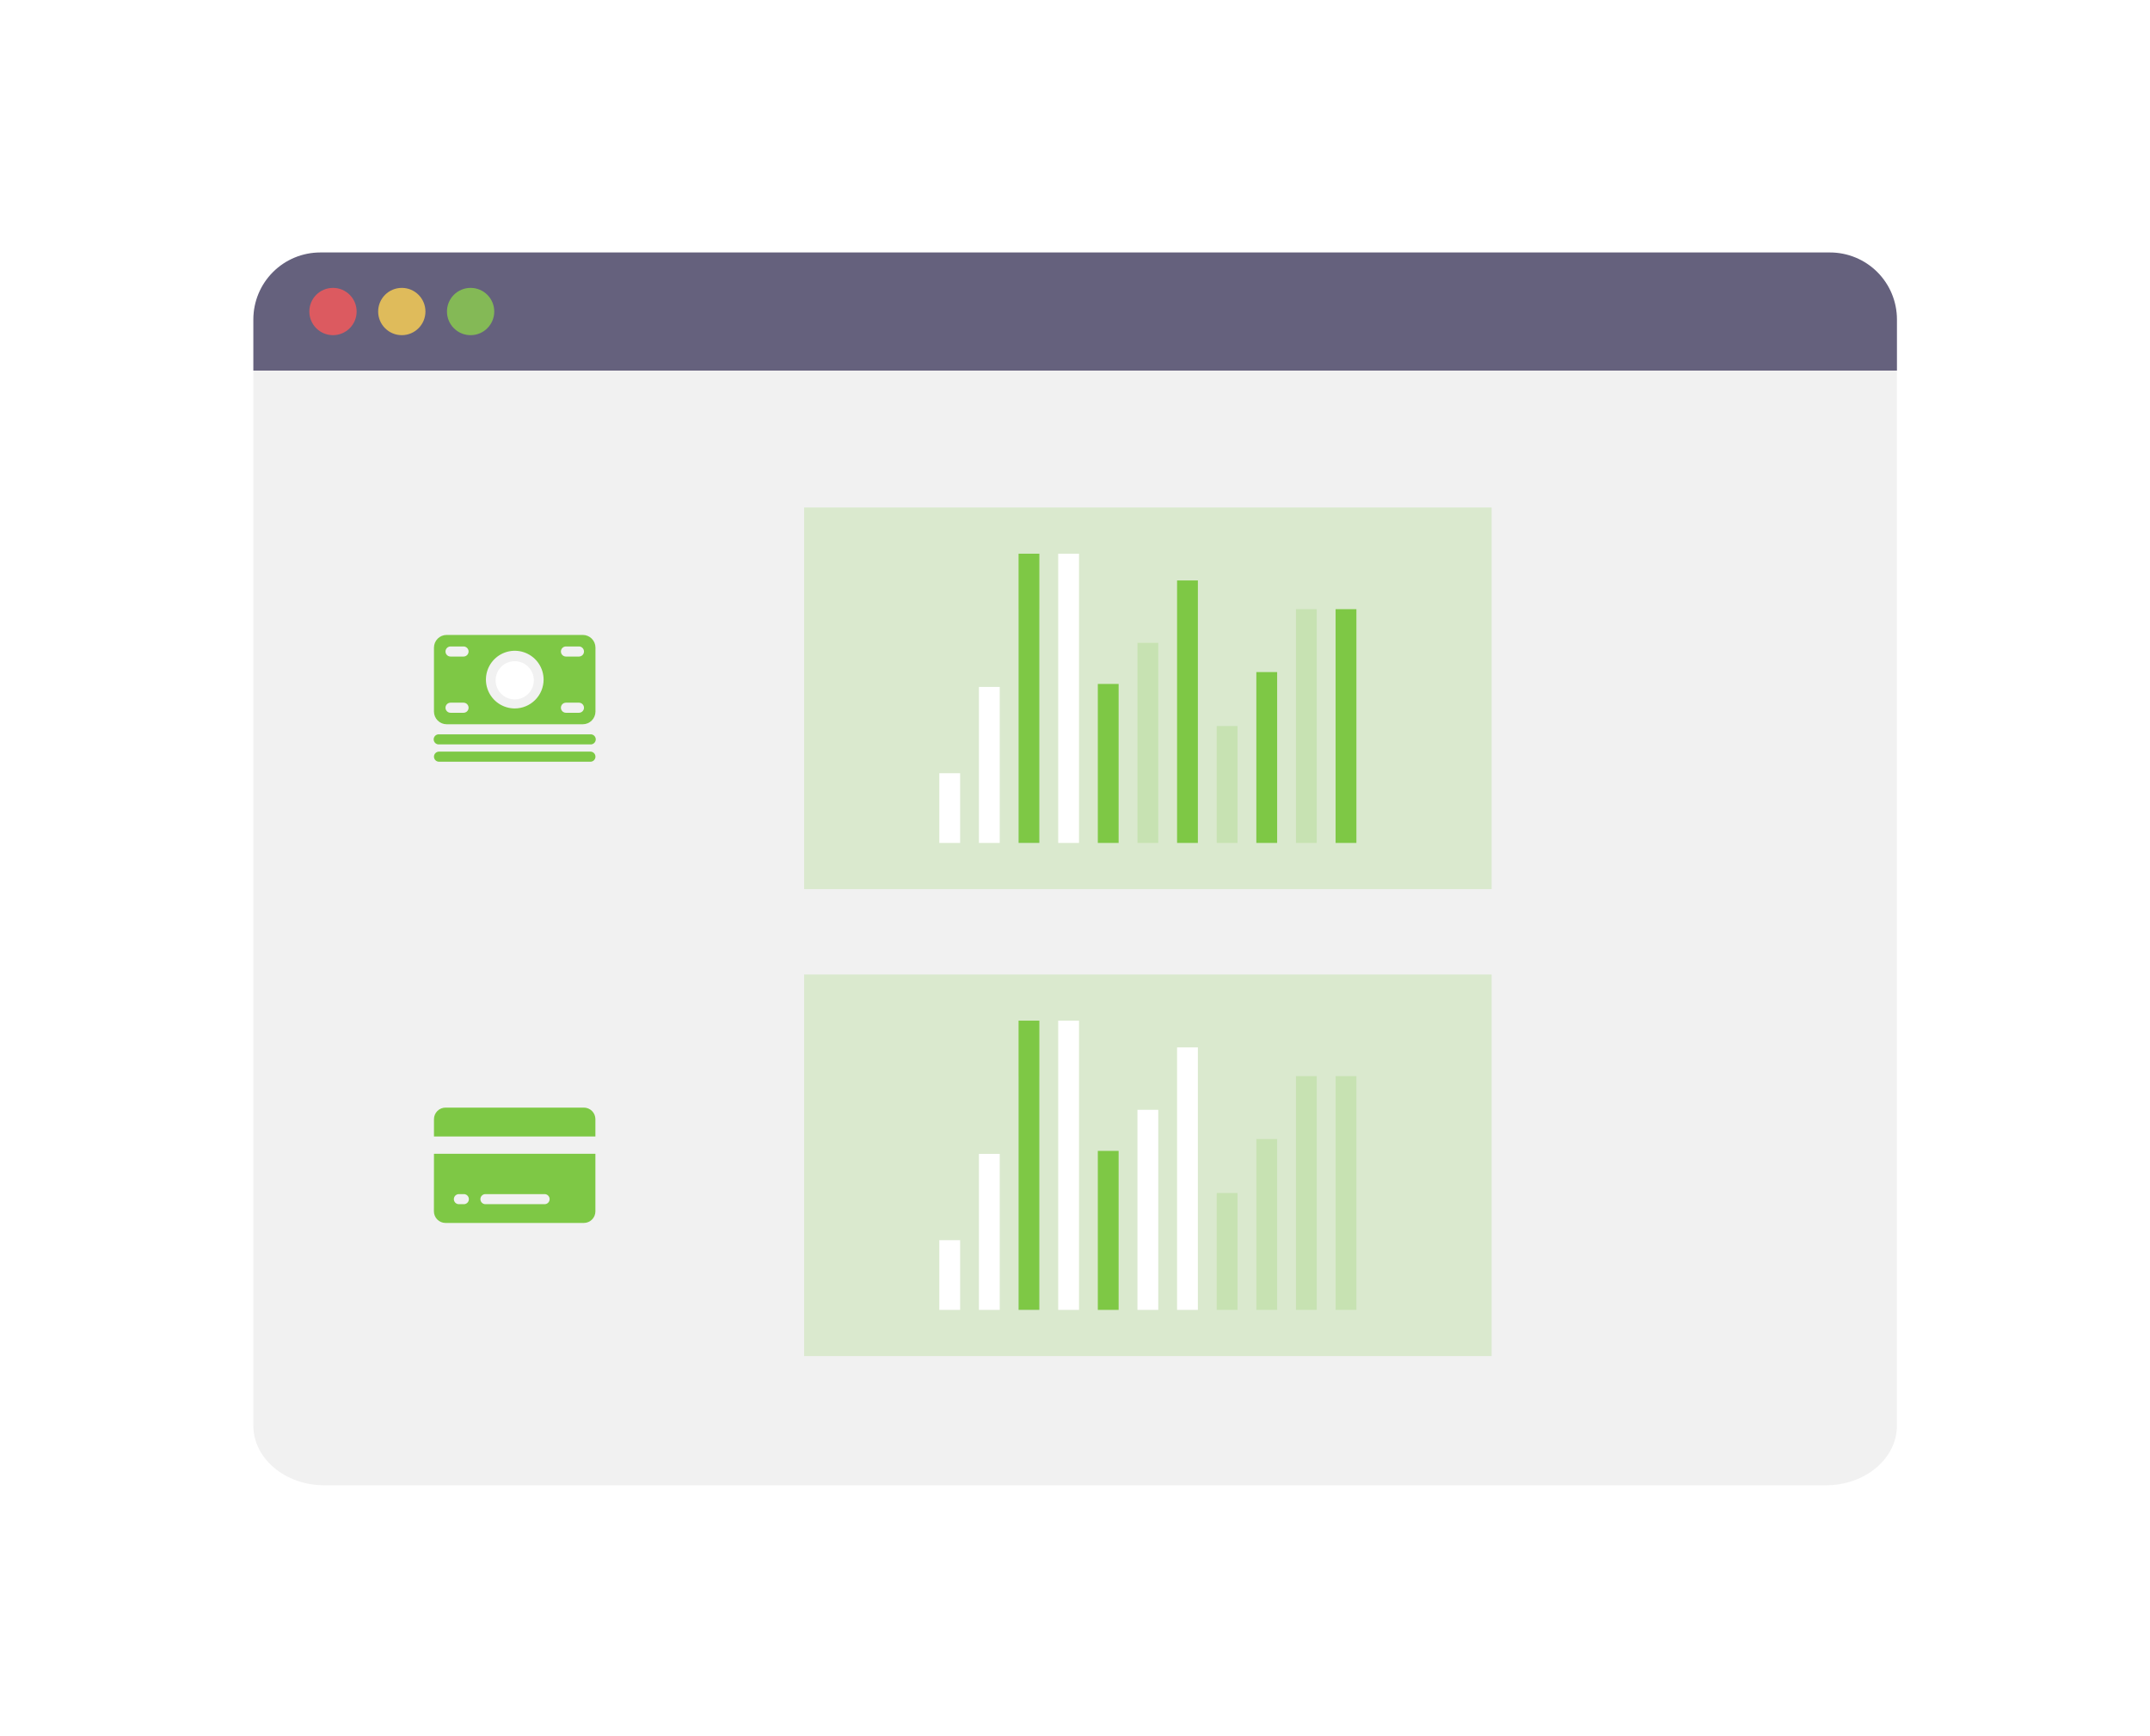 <svg width="686" height="554" viewBox="0 0 686 554" fill="none" xmlns="http://www.w3.org/2000/svg">
<g filter="url(#filter0_d_1_1198)">
<path d="M615.254 51.817V404.96C615.254 415.47 605.124 424 592.611 424H113.477C100.97 424 90.84 415.458 90.84 404.96V51.817C90.84 41.307 100.97 30.57 113.477 30.57L592.588 31.738C605.094 31.732 615.254 41.296 615.254 51.817Z" fill="#F1F1F1"/>
<path d="M615.254 51.922V68.27H90.84V51.922C90.84 46.259 93.09 40.828 97.094 36.824C101.098 32.82 106.529 30.57 112.192 30.57H593.878C596.684 30.568 599.463 31.119 602.056 32.191C604.649 33.262 607.005 34.835 608.99 36.818C610.975 38.8 612.55 41.155 613.624 43.747C614.699 46.338 615.253 49.116 615.254 51.922V51.922Z" fill="#65617D"/>
<path opacity="0.8" d="M116.244 56.961C120.41 56.961 123.788 53.583 123.788 49.417C123.788 45.251 120.41 41.874 116.244 41.874C112.078 41.874 108.701 45.251 108.701 49.417C108.701 53.583 112.078 56.961 116.244 56.961Z" fill="#FA5959"/>
<path opacity="0.8" d="M138.203 56.961C142.369 56.961 145.746 53.583 145.746 49.417C145.746 45.251 142.369 41.874 138.203 41.874C134.037 41.874 130.659 45.251 130.659 49.417C130.659 53.583 134.037 56.961 138.203 56.961Z" fill="#FED253"/>
<path opacity="0.8" d="M160.156 56.961C164.323 56.961 167.7 53.583 167.7 49.417C167.7 45.251 164.323 41.874 160.156 41.874C155.99 41.874 152.613 45.251 152.613 49.417C152.613 53.583 155.99 56.961 160.156 56.961Z" fill="#8CCF4D"/>
<path d="M198.382 184.348H150.079C149.86 184.335 149.64 184.366 149.433 184.441C149.226 184.516 149.037 184.633 148.877 184.783C148.717 184.934 148.59 185.116 148.503 185.317C148.415 185.519 148.37 185.737 148.37 185.956C148.37 186.176 148.415 186.394 148.503 186.595C148.59 186.797 148.717 186.979 148.877 187.13C149.037 187.28 149.226 187.397 149.433 187.472C149.64 187.546 149.86 187.578 150.079 187.565H198.382C198.601 187.578 198.821 187.546 199.028 187.472C199.234 187.397 199.423 187.28 199.583 187.13C199.743 186.979 199.871 186.797 199.958 186.595C200.045 186.394 200.09 186.176 200.09 185.956C200.09 185.737 200.045 185.519 199.958 185.317C199.871 185.116 199.743 184.934 199.583 184.783C199.423 184.633 199.234 184.516 199.028 184.441C198.821 184.366 198.601 184.335 198.382 184.348V184.348ZM198.382 189.865H150.079C149.652 189.865 149.242 190.035 148.939 190.337C148.637 190.64 148.467 191.049 148.467 191.477C148.467 191.904 148.637 192.314 148.939 192.616C149.242 192.919 149.652 193.088 150.079 193.088H198.382C198.809 193.088 199.219 192.919 199.521 192.616C199.823 192.314 199.993 191.904 199.993 191.477C199.993 191.049 199.823 190.64 199.521 190.337C199.219 190.035 198.809 189.865 198.382 189.865V189.865ZM195.959 152.627H152.508C151.438 152.628 150.412 153.054 149.655 153.81C148.897 154.566 148.471 155.591 148.467 156.661V177.096C148.471 178.166 148.897 179.192 149.655 179.948C150.412 180.704 151.438 181.129 152.508 181.131H195.959C197.028 181.128 198.052 180.702 198.808 179.946C199.564 179.19 199.99 178.165 199.993 177.096V156.661C199.99 155.592 199.564 154.568 198.808 153.812C198.052 153.056 197.028 152.63 195.959 152.627V152.627ZM157.897 177.47H153.757C153.33 177.47 152.92 177.3 152.618 176.998C152.316 176.696 152.146 176.286 152.146 175.859C152.146 175.431 152.316 175.021 152.618 174.719C152.92 174.417 153.33 174.247 153.757 174.247H157.897C158.324 174.247 158.734 174.417 159.036 174.719C159.338 175.021 159.508 175.431 159.508 175.859C159.508 176.286 159.338 176.696 159.036 176.998C158.734 177.3 158.324 177.47 157.897 177.47V177.47ZM157.897 159.528H153.757C153.33 159.528 152.92 159.358 152.618 159.056C152.316 158.754 152.146 158.344 152.146 157.916C152.146 157.489 152.316 157.079 152.618 156.777C152.92 156.475 153.33 156.305 153.757 156.305H157.897C158.324 156.305 158.734 156.475 159.036 156.777C159.338 157.079 159.508 157.489 159.508 157.916C159.508 158.344 159.338 158.754 159.036 159.056C158.734 159.358 158.324 159.528 157.897 159.528ZM174.245 176.086C172.425 176.086 170.646 175.547 169.133 174.536C167.62 173.524 166.44 172.087 165.744 170.406C165.047 168.725 164.865 166.874 165.22 165.089C165.575 163.305 166.452 161.665 167.738 160.378C169.025 159.091 170.665 158.215 172.45 157.86C174.235 157.505 176.085 157.687 177.766 158.383C179.448 159.08 180.885 160.259 181.896 161.772C182.907 163.286 183.447 165.065 183.447 166.885C183.444 169.326 182.471 171.667 180.744 173.392C179.016 175.117 176.675 176.086 174.233 176.086H174.245ZM194.721 177.47H190.581C190.154 177.47 189.744 177.3 189.442 176.998C189.14 176.696 188.97 176.286 188.97 175.859C188.97 175.431 189.14 175.021 189.442 174.719C189.744 174.417 190.154 174.247 190.581 174.247H194.721C195.148 174.247 195.558 174.417 195.86 174.719C196.163 175.021 196.332 175.431 196.332 175.859C196.332 176.286 196.163 176.696 195.86 176.998C195.558 177.3 195.148 177.47 194.721 177.47V177.47ZM194.721 159.528H190.581C190.154 159.528 189.744 159.358 189.442 159.056C189.14 158.754 188.97 158.344 188.97 157.916C188.97 157.489 189.14 157.079 189.442 156.777C189.744 156.475 190.154 156.305 190.581 156.305H194.721C195.148 156.305 195.558 156.475 195.86 156.777C196.163 157.079 196.332 157.489 196.332 157.916C196.332 158.344 196.163 158.754 195.86 159.056C195.558 159.358 195.148 159.528 194.721 159.528V159.528Z" fill="#7EC845"/>
<path d="M174.233 173.202C177.599 173.202 180.328 170.473 180.328 167.107C180.328 163.74 177.599 161.011 174.233 161.011C170.866 161.011 168.137 163.74 168.137 167.107C168.137 170.473 170.866 173.202 174.233 173.202Z" fill="white"/>
<path opacity="0.2" d="M485.921 111.961H266.57V233.743H485.921V111.961Z" fill="#7EC845"/>
<path opacity="0.2" d="M485.921 260.986H266.57V382.768H485.921V260.986Z" fill="#7EC845"/>
<path d="M316.345 196.761H309.706V219.006H316.345V196.761Z" fill="white"/>
<path d="M328.986 169.22H322.347V219.006H328.986V169.22Z" fill="white"/>
<path d="M341.632 144.406H334.994V219.006H341.632V144.406Z" fill="#DFE3EF"/>
<path d="M354.279 126.703H347.641V219.006H354.279V126.703Z" fill="white"/>
<path d="M341.632 126.703H334.994V219.006H341.632V126.703Z" fill="#7EC845"/>
<path d="M366.919 168.268H360.281V219.006H366.919V168.268Z" fill="#7EC845"/>
<path opacity="0.2" d="M379.565 155.155H372.927V219.006H379.565V155.155Z" fill="#7EC845"/>
<path d="M392.206 135.239H385.568V219.006H392.206V135.239Z" fill="#7EC845"/>
<path opacity="0.2" d="M404.853 181.703H398.214V219.006H404.853V181.703Z" fill="#7EC845"/>
<path d="M417.499 164.479H410.86V219.006H417.499V164.479Z" fill="#7EC845"/>
<path opacity="0.2" d="M430.14 144.406H423.501V219.006H430.14V144.406Z" fill="#7EC845"/>
<path d="M442.787 144.406H436.148V219.006H442.787V144.406Z" fill="#7EC845"/>
<path d="M199.975 307.152C199.972 306.177 199.584 305.243 198.895 304.554C198.206 303.865 197.272 303.476 196.297 303.473H152.151C151.176 303.476 150.242 303.865 149.552 304.554C148.862 305.243 148.472 306.176 148.467 307.152V312.675H199.975V307.152ZM148.45 336.596C148.453 337.572 148.842 338.507 149.532 339.197C150.222 339.888 151.158 340.277 152.134 340.28H196.297C197.273 340.277 198.207 339.888 198.897 339.197C199.586 338.507 199.974 337.571 199.975 336.596V318.216H148.467L148.45 336.596ZM164.798 331.078H183.662C183.882 331.065 184.101 331.097 184.308 331.172C184.515 331.247 184.704 331.363 184.864 331.514C185.024 331.664 185.151 331.846 185.239 332.048C185.326 332.25 185.371 332.467 185.371 332.687C185.371 332.907 185.326 333.124 185.239 333.326C185.151 333.528 185.024 333.709 184.864 333.86C184.704 334.011 184.515 334.127 184.308 334.202C184.101 334.277 183.882 334.309 183.662 334.295H164.798C164.388 334.271 164.003 334.09 163.721 333.791C163.44 333.493 163.283 333.097 163.283 332.687C163.283 332.276 163.44 331.881 163.721 331.582C164.003 331.283 164.388 331.103 164.798 331.078V331.078ZM156.519 331.078H157.896C158.116 331.065 158.336 331.097 158.542 331.172C158.749 331.247 158.938 331.363 159.098 331.514C159.258 331.664 159.386 331.846 159.473 332.048C159.56 332.25 159.605 332.467 159.605 332.687C159.605 332.907 159.56 333.124 159.473 333.326C159.386 333.528 159.258 333.709 159.098 333.86C158.938 334.011 158.749 334.127 158.542 334.202C158.336 334.277 158.116 334.309 157.896 334.295H156.519C156.299 334.309 156.079 334.277 155.873 334.202C155.666 334.127 155.477 334.011 155.317 333.86C155.157 333.709 155.029 333.528 154.942 333.326C154.855 333.124 154.81 332.907 154.81 332.687C154.81 332.467 154.855 332.25 154.942 332.048C155.029 331.846 155.157 331.664 155.317 331.514C155.477 331.363 155.666 331.247 155.873 331.172C156.079 331.097 156.299 331.065 156.519 331.078V331.078Z" fill="#7EC845"/>
<path d="M316.345 345.78H309.706V368.025H316.345V345.78Z" fill="white"/>
<path d="M328.986 318.239H322.347V368.025H328.986V318.239Z" fill="white"/>
<path d="M341.632 293.425H334.994V368.025H341.632V293.425Z" fill="#DFE3EF"/>
<path d="M354.279 275.722H347.641V368.025H354.279V275.722Z" fill="white"/>
<path d="M341.632 275.722H334.994V368.025H341.632V275.722Z" fill="#7EC845"/>
<path d="M366.919 317.287H360.281V368.025H366.919V317.287Z" fill="#7EC845"/>
<path d="M379.565 304.174H372.927V368.025H379.565V304.174Z" fill="white"/>
<path d="M392.206 284.258H385.568V368.025H392.206V284.258Z" fill="white"/>
<path opacity="0.2" d="M404.853 330.722H398.214V368.025H404.853V330.722Z" fill="#7EC845"/>
<path opacity="0.2" d="M417.499 313.498H410.86V368.025H417.499V313.498Z" fill="#7EC845"/>
<path opacity="0.2" d="M430.14 293.425H423.501V368.025H430.14V293.425Z" fill="#7EC845"/>
<path opacity="0.2" d="M442.787 293.425H436.148V368.025H442.787V293.425Z" fill="#7EC845"/>
</g>
<defs>
<filter id="filter0_d_1_1198" x="0.84" y="0.57" width="684.413" height="553.43" filterUnits="userSpaceOnUse" color-interpolation-filters="sRGB">
<feFlood flood-opacity="0" result="BackgroundImageFix"/>
<feColorMatrix in="SourceAlpha" type="matrix" values="0 0 0 0 0 0 0 0 0 0 0 0 0 0 0 0 0 0 127 0" result="hardAlpha"/>
<feOffset dx="-10" dy="50"/>
<feGaussianBlur stdDeviation="40"/>
<feColorMatrix type="matrix" values="0 0 0 0 0 0 0 0 0 0 0 0 0 0 0 0 0 0 0.25 0"/>
<feBlend mode="normal" in2="BackgroundImageFix" result="effect1_dropShadow_1_1198"/>
<feBlend mode="normal" in="SourceGraphic" in2="effect1_dropShadow_1_1198" result="shape"/>
</filter>
</defs>
</svg>
